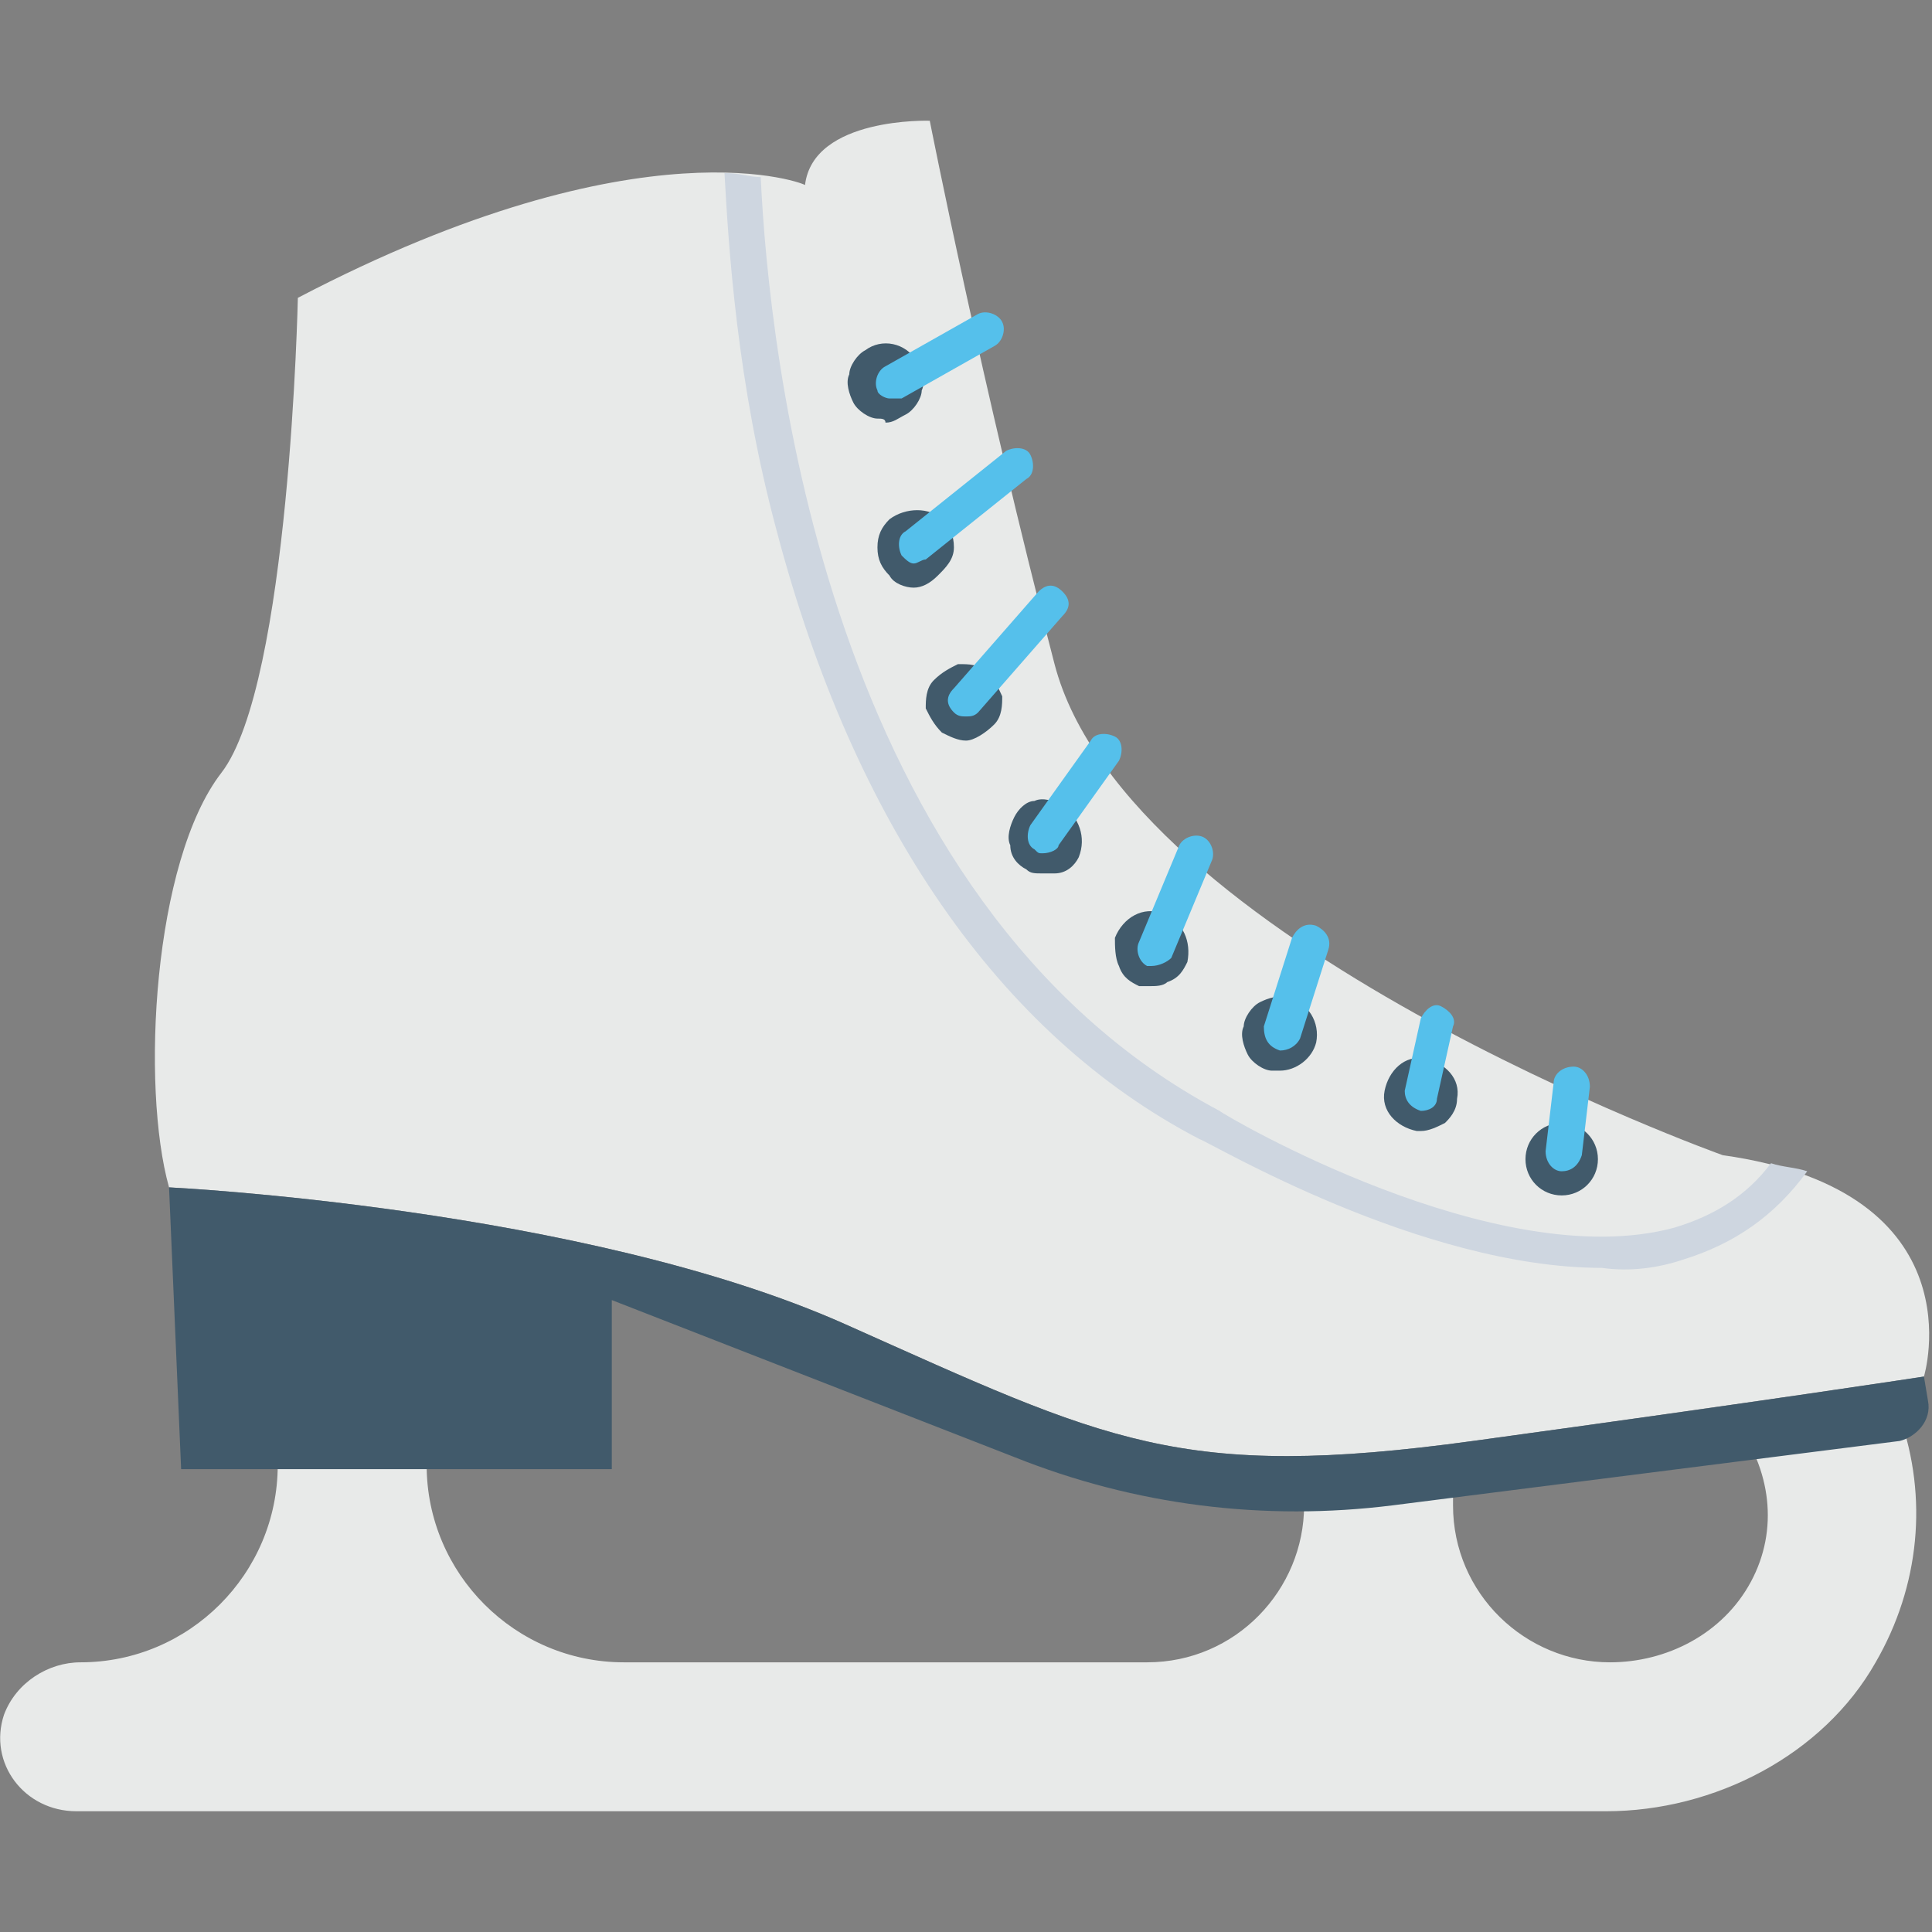 <?xml version="1.0" encoding="utf-8"?>
<!-- Generator: Adobe Illustrator 18.0.0, SVG Export Plug-In . SVG Version: 6.00 Build 0)  -->
<!DOCTYPE svg PUBLIC "-//W3C//DTD SVG 1.1//EN" "http://www.w3.org/Graphics/SVG/1.1/DTD/svg11.dtd">
<svg version="1.1" id="Layer_1" xmlns="http://www.w3.org/2000/svg" xmlns:xlink="http://www.w3.org/1999/xlink" x="0px" y="0px"
	 viewBox="0 0 48 48" enable-background="new 0 0 48 48" xml:space="preserve">
<rect x="0" y="0" width="48" height="48" fill="#808080" stroke="none"/>
<g>
	<g>
		<g>
			<g>
				<g>
					<g>
						<g>
							<path fill="#E8EAE9" d="M47.2,35.2l-4.1,0c0,0.1,0,0,0,0.1c0.9,1.2,1.1,2.7,0.4,4c-0.7,1.3-2.1,2-3.5,2
								c-2.1,0-3.9-1.7-3.9-3.9v-0.6h-3.7v0.6c0,2.1-1.7,3.9-3.9,3.9h-13c-2.7,0-4.9-2.2-4.9-4.9v-0.5H6.9v0.5
								c0,2.7-2.2,4.9-4.9,4.9c-0.8,0-1.6,0.5-1.9,1.3C-0.3,43.8,0.6,45,1.9,45l38,0c2.7,0,5.4-1.4,6.7-3.7
								C47.7,39.4,47.9,37.2,47.2,35.2z"/>
						</g>
					</g>
				</g>
			</g>
			<g>
				<g>
					<g>
						<path fill="#E8EAE9" d="M7.4,7.4c0,0-0.2,9.6-1.9,11.8S3.5,27,4.2,29.5c0,0,10.3,0.5,16.8,3.4s8.3,3.9,15.6,2.9
							c7.3-1,11.2-1.6,11.2-1.6s1.4-4.6-5-5.5c0,0-14.8-5.3-16.6-12.2S23.1,3,23.1,3s-2.9-0.1-3.1,1.6C20.1,4.6,16,2.9,7.4,7.4z"/>
					</g>
				</g>
				<g>
					<g>
						<path fill="#415A6B" d="M47.2,35.8l-12.6,1.6c-3.2,0.4-6.4,0-9.4-1.2l-10-3.9v4.2H4.5l-0.3-7c0,0,10.3,0.5,16.8,3.4
							c6.5,2.9,8.3,3.9,15.6,2.9c7.3-1,11.2-1.6,11.2-1.6l0.1,0.6C48,35.3,47.6,35.7,47.2,35.8z"/>
					</g>
				</g>
				<g>
					<g>
						<g>
							<circle fill="#F3F3F3" cx="38.8" cy="28.8" r="0.8"/>
							<path fill="#415A6B" d="M38.8,29.7c-0.5,0-0.9-0.4-0.9-0.9s0.4-0.9,0.9-0.9c0.5,0,0.9,0.4,0.9,0.9S39.3,29.7,38.8,29.7z"/>
						</g>
					</g>
				</g>
				<g>
					<g>
						<g>
							<circle fill="#F3F3F3" cx="35.3" cy="27.2" r="0.8"/>
						</g>
					</g>
				</g>
				<g>
					<g>
						<g>
							<circle fill="#F3F3F3" cx="31.8" cy="25.7" r="0.8"/>
							<path fill="#415A6B" d="M31.8,26.6c-0.1,0-0.1,0-0.2,0c-0.2,0-0.5-0.2-0.6-0.4c-0.1-0.2-0.2-0.5-0.1-0.7
								c0-0.2,0.2-0.5,0.4-0.6c0.2-0.1,0.5-0.2,0.7-0.1c0.5,0.1,0.8,0.6,0.7,1.1l0,0C32.6,26.3,32.2,26.6,31.8,26.6z"/>
						</g>
					</g>
				</g>
				<g>
					<g>
						<g>
							<circle fill="#F3F3F3" cx="28.6" cy="23.6" r="0.8"/>
						</g>
					</g>
				</g>
				<g>
					<g>
						<g>
							<circle fill="#F3F3F3" cx="25.9" cy="20.8" r="0.8"/>
						</g>
					</g>
				</g>
				<g>
					<g>
						<g>
							<circle fill="#F3F3F3" cx="23.9" cy="17.4" r="0.8"/>
						</g>
					</g>
				</g>
				<g>
					<g>
						<g>
							<circle fill="#F3F3F3" cx="22.7" cy="13.6" r="0.8"/>
						</g>
					</g>
				</g>
				<g>
					<g>
						<g>
							<circle fill="#F3F3F3" cx="22" cy="9.5" r="0.8"/>
							<path fill="#415A6B" d="M22,8.9c-0.1,0-0.2,0-0.3,0.1c-0.1,0.1-0.2,0.2-0.3,0.4c0,0.2,0,0.3,0.1,0.5c0.1,0.1,0.2,0.2,0.4,0.3
								c0.2,0,0.3,0,0.5-0.1l0,0c0.1-0.1,0.2-0.2,0.3-0.4c0-0.2,0-0.3-0.1-0.5C22.4,9,22.2,8.9,22,8.9z"/>
							<path fill="#415A6B" d="M24.5,16.7c0.2,0.1,0.3,0.4,0.4,0.6c0,0.2,0,0.5-0.2,0.7c-0.2,0.2-0.5,0.4-0.7,0.4
								c-0.2,0-0.4-0.1-0.6-0.2c-0.2-0.2-0.3-0.4-0.4-0.6c0-0.2,0-0.5,0.2-0.7c0.2-0.2,0.4-0.3,0.6-0.4
								C24.1,16.5,24.3,16.5,24.5,16.7z"/>
							<path fill="#415A6B" d="M26.8,21.3c-0.1,0.2-0.3,0.4-0.6,0.4c-0.1,0-0.2,0-0.3,0c-0.2,0-0.3,0-0.4-0.1
								c-0.2-0.1-0.4-0.3-0.4-0.6c-0.1-0.2,0-0.5,0.1-0.7c0.1-0.2,0.3-0.4,0.5-0.4c0.2-0.1,0.5,0,0.7,0.1
								C26.8,20.3,27,20.8,26.8,21.3z"/>
							<path fill="#415A6B" d="M29.5,23.9c-0.1,0.2-0.2,0.4-0.5,0.5c-0.1,0.1-0.3,0.1-0.4,0.1c-0.1,0-0.2,0-0.3,0
								c-0.2-0.1-0.4-0.2-0.5-0.5c-0.1-0.2-0.1-0.5-0.1-0.7c0.2-0.5,0.7-0.8,1.2-0.6C29.4,22.9,29.6,23.4,29.5,23.9z"/>
							<path fill="#415A6B" d="M21.8,10.4c-0.2,0-0.5-0.2-0.6-0.4c-0.1-0.2-0.2-0.5-0.1-0.7c0-0.2,0.2-0.5,0.4-0.6
								c0.4-0.3,1-0.2,1.3,0.3c0.1,0.2,0.2,0.5,0.1,0.7c0,0.2-0.2,0.5-0.4,0.6c-0.2,0.1-0.3,0.2-0.5,0.2
								C22,10.4,21.9,10.4,21.8,10.4z"/>
							<path fill="#415A6B" d="M23.3,14.3c-0.2,0.2-0.4,0.3-0.6,0.3h0c-0.2,0-0.5-0.1-0.6-0.3c-0.2-0.2-0.3-0.4-0.3-0.7
								c0-0.3,0.1-0.5,0.3-0.7c0.4-0.3,1-0.3,1.3,0c0.2,0.2,0.3,0.4,0.3,0.7S23.5,14.1,23.3,14.3z"/>
							<path fill="#415A6B" d="M32.3,25.4c0.1,0.1,0.1,0.2,0.1,0.3c0,0,0,0.1,0,0.1c-0.1,0.3-0.4,0.5-0.7,0.5
								c-0.3-0.1-0.5-0.4-0.5-0.7c0-0.2,0.1-0.3,0.3-0.4c0.1-0.1,0.2-0.1,0.3-0.1c0,0,0.1,0,0.1,0C32.1,25.1,32.2,25.2,32.3,25.4z"
								/>
							<path fill="#415A6B" d="M36.2,27.3c0,0.3-0.2,0.5-0.3,0.6c-0.2,0.1-0.4,0.2-0.6,0.2c0,0-0.1,0-0.1,0c-0.5-0.1-0.9-0.5-0.8-1
								s0.5-0.9,1-0.8C35.9,26.4,36.3,26.8,36.2,27.3z"/>
							<path fill="#415A6B" d="M39.4,28.8c0,0.3-0.3,0.6-0.6,0.6c-0.3,0-0.6-0.3-0.6-0.6c0-0.3,0.3-0.6,0.6-0.6
								C39.2,28.2,39.4,28.4,39.4,28.8z"/>
						</g>
					</g>
				</g>
				<g>
					<path fill="#CED6E0" d="M41.8,31.3c1.3-0.4,2.3-1.1,3.1-2.2C44.6,29,44.3,29,44,28.9c-0.6,0.8-1.4,1.3-2.4,1.6
						c-4.4,1.2-11.2-2.8-11.3-2.9C20.5,22.4,19.1,8.7,18.9,4.4c-0.3,0-0.5-0.1-0.9-0.1c0.1,1.8,0.3,5.2,1.3,8.9
						c1.9,7.2,5.5,12.5,10.5,15.1c0.3,0.1,5.5,3.2,10,3.2C40.5,31.6,41.2,31.5,41.8,31.3z"/>
				</g>
			</g>
		</g>
	</g>
	<g>
		<g>
			<g>
				<path fill="#55C0EB" d="M38.8,29.1c-0.2,0-0.4-0.2-0.4-0.5l0.2-1.7c0-0.2,0.2-0.4,0.5-0.4c0.2,0,0.4,0.2,0.4,0.5l-0.2,1.7
					C39.2,29,39,29.1,38.8,29.1z"/>
			</g>
		</g>
		<g>
			<g>
				<path fill="#55C0EB" d="M35.3,27.6C35.3,27.6,35.3,27.6,35.3,27.6c-0.3-0.1-0.4-0.3-0.4-0.5l0.4-1.8c0.1-0.2,0.3-0.4,0.5-0.3
					c0.2,0.1,0.4,0.3,0.3,0.5l-0.4,1.8C35.7,27.5,35.5,27.6,35.3,27.6z"/>
			</g>
		</g>
		<g>
			<g>
				<path fill="#55C0EB" d="M31.8,26.1C31.8,26.1,31.7,26,31.8,26.1c-0.3-0.1-0.4-0.3-0.4-0.6l0.7-2.2c0.1-0.2,0.3-0.4,0.6-0.3
					c0.2,0.1,0.4,0.3,0.3,0.6l-0.7,2.2C32.2,26,32,26.1,31.8,26.1z"/>
			</g>
		</g>
		<g>
			<g>
				<path fill="#55C0EB" d="M28.6,24c0,0-0.1,0-0.1,0c-0.2-0.1-0.3-0.4-0.2-0.6l1-2.4c0.1-0.2,0.4-0.3,0.6-0.2
					c0.2,0.1,0.3,0.4,0.2,0.6l-1,2.4C29,23.9,28.8,24,28.6,24z"/>
			</g>
		</g>
		<g>
			<g>
				<path fill="#55C0EB" d="M25.9,21.2c-0.1,0-0.1,0-0.2-0.1c-0.2-0.1-0.2-0.4-0.1-0.6l1.5-2.1c0.1-0.2,0.4-0.2,0.6-0.1
					c0.2,0.1,0.2,0.4,0.1,0.6L26.3,21C26.3,21.1,26.1,21.2,25.9,21.2z"/>
			</g>
		</g>
		<g>
			<g>
				<path fill="#55C0EB" d="M24,17.8c-0.1,0-0.2,0-0.3-0.1c-0.2-0.2-0.2-0.4,0-0.6l2.1-2.4c0.2-0.2,0.4-0.2,0.6,0
					c0.2,0.2,0.2,0.4,0,0.6l-2.1,2.4C24.2,17.8,24.1,17.8,24,17.8z"/>
			</g>
		</g>
		<g>
			<g>
				<path fill="#55C0EB" d="M22.7,14c-0.1,0-0.2-0.1-0.3-0.2c-0.1-0.2-0.1-0.5,0.1-0.6l2.5-2c0.2-0.1,0.5-0.1,0.6,0.1
					c0.1,0.2,0.1,0.5-0.1,0.6l-2.5,2C22.9,13.9,22.8,14,22.7,14z"/>
			</g>
		</g>
		<g>
			<g>
				<path fill="#55C0EB" d="M22.1,9.9c-0.1,0-0.3-0.1-0.3-0.2c-0.1-0.2,0-0.5,0.2-0.6l2.3-1.3c0.2-0.1,0.5,0,0.6,0.2
					c0.1,0.2,0,0.5-0.2,0.6l-2.3,1.3C22.2,9.9,22.1,9.9,22.1,9.9z"/>
			</g>
		</g>
	</g>
</g>
</svg>
